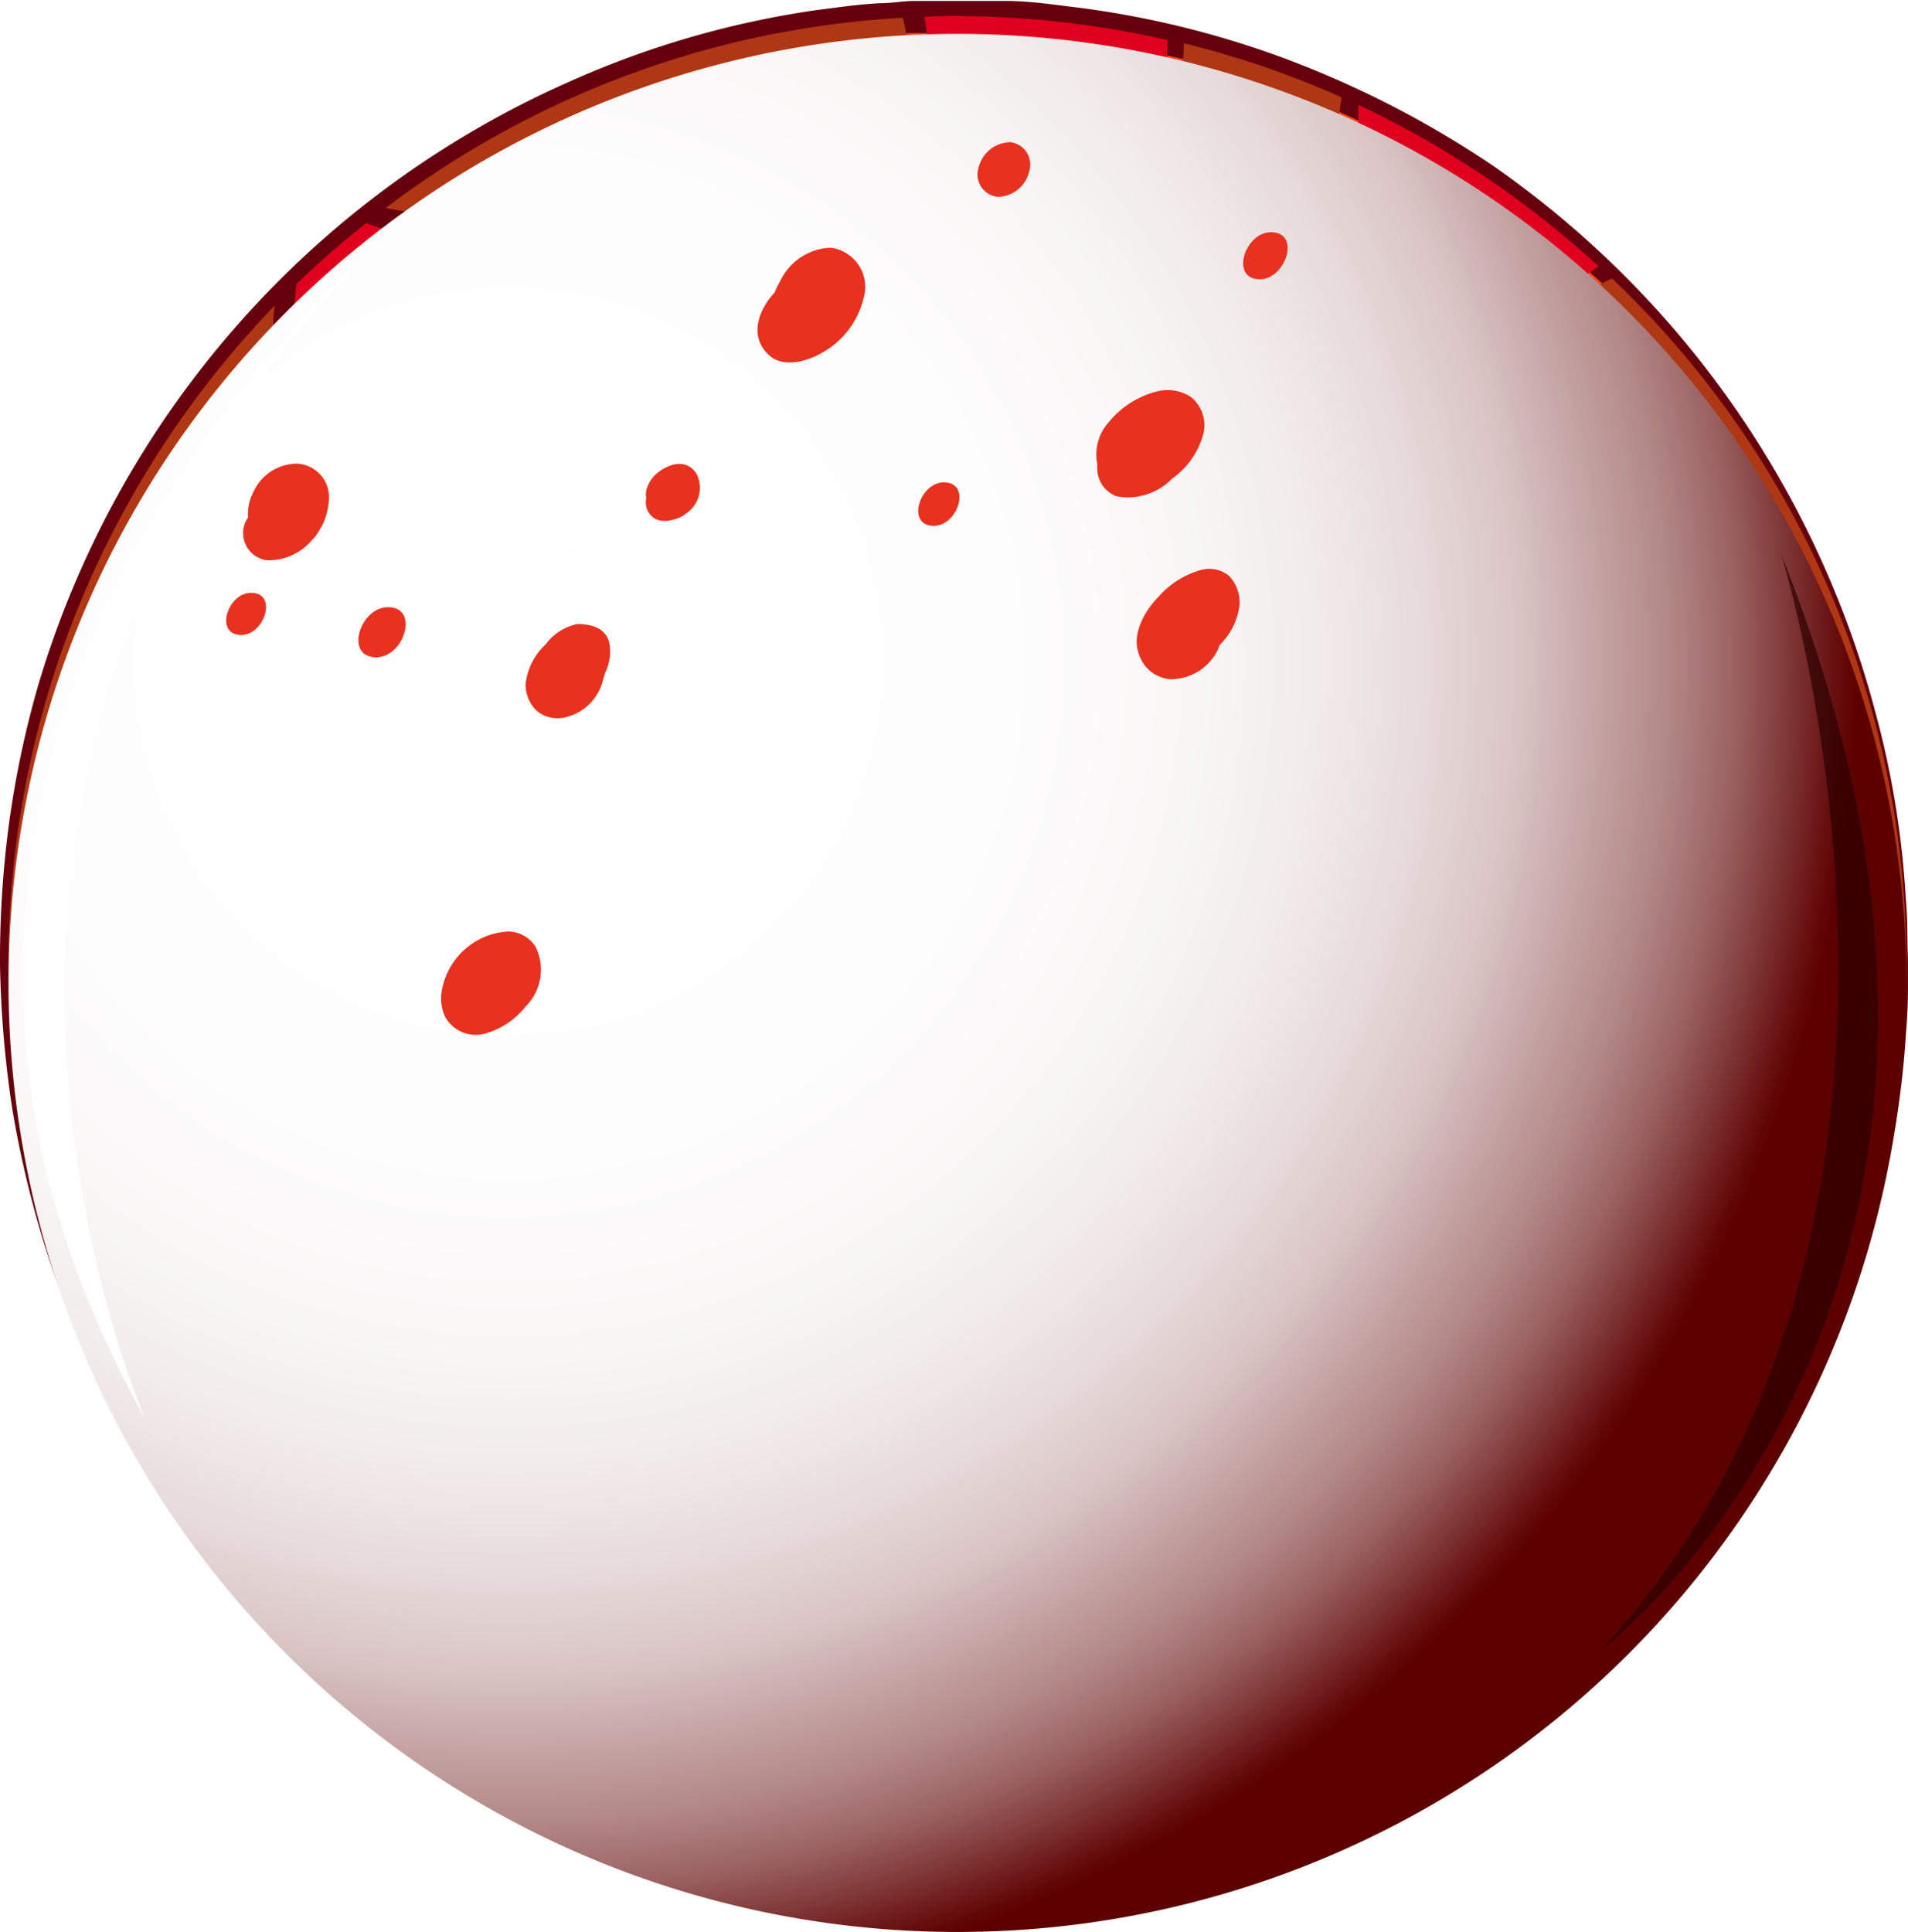 <svg xmlns="http://www.w3.org/2000/svg" xmlns:xlink="http://www.w3.org/1999/xlink" viewBox="0 0 100.92 102.16"><defs><style>.cls-1{mask:url(#mask);filter:url(#luminosity-noclip-2);}.cls-10,.cls-2,.cls-6,.cls-7,.cls-8{mix-blend-mode:multiply;}.cls-2{fill:url(#radial-gradient);}.cls-3{isolation:isolate;}.cls-4{fill:#ff4617;}.cls-5{fill:#67000d;}.cls-6{fill:#b03714;}.cls-7{fill:#e0001d;}.cls-8{fill:url(#radial-gradient-2);}.cls-9{fill:#fff;}.cls-10{fill:#2c0000;opacity:0.7;}.cls-11,.cls-13{fill:#e9311f;}.cls-11,.cls-12,.cls-15{mix-blend-mode:screen;}.cls-14{mask:url(#mask-2);}.cls-15{fill:url(#radial-gradient-3);}.cls-16{filter:url(#luminosity-noclip);}</style><filter id="luminosity-noclip" x="1.6" y="-8200.51" width="79.37" height="32766" filterUnits="userSpaceOnUse" color-interpolation-filters="sRGB"><feFlood flood-color="#fff" result="bg"/><feBlend in="SourceGraphic" in2="bg"/></filter><mask id="mask" x="1.6" y="-8200.51" width="79.37" height="32766" maskUnits="userSpaceOnUse"><g class="cls-16"/></mask><radialGradient id="radial-gradient" cx="66.84" cy="70.37" r="72.24" gradientUnits="userSpaceOnUse"><stop offset="0"/><stop offset="0.22" stop-color="#030303"/><stop offset="0.36" stop-color="#0b0b0b"/><stop offset="0.47" stop-color="#191919"/><stop offset="0.57" stop-color="#2e2e2e"/><stop offset="0.66" stop-color="#484848"/><stop offset="0.74" stop-color="#696969"/><stop offset="0.82" stop-color="#909090"/><stop offset="0.9" stop-color="#bdbdbd"/><stop offset="0.97" stop-color="#eee"/><stop offset="0.99" stop-color="#fff"/></radialGradient><radialGradient id="radial-gradient-2" cx="26.87" cy="34.97" r="71.34" gradientUnits="userSpaceOnUse"><stop offset="0" stop-color="#fff"/><stop offset="0.37" stop-color="#fefdfd"/><stop offset="0.51" stop-color="#f9f6f6"/><stop offset="0.6" stop-color="#f2ebeb"/><stop offset="0.68" stop-color="#e7dada"/><stop offset="0.75" stop-color="#d9c4c4"/><stop offset="0.8" stop-color="#c8a8a8"/><stop offset="0.86" stop-color="#b38888"/><stop offset="0.91" stop-color="#9b6262"/><stop offset="0.95" stop-color="#803737"/><stop offset="0.99" stop-color="#630909"/><stop offset="1" stop-color="#5d0000"/></radialGradient><filter id="luminosity-noclip-2" x="1.6" y="2" width="79.37" height="77.59" filterUnits="userSpaceOnUse" color-interpolation-filters="sRGB"><feFlood flood-color="#fff" result="bg"/><feBlend in="SourceGraphic" in2="bg"/></filter><mask id="mask-2" x="1.6" y="2" width="79.37" height="77.59" maskUnits="userSpaceOnUse"><g class="cls-1"><path class="cls-2" d="M14.75,75.8C18.22,74,20.41,71.29,20,67.16c-.6-5.61-4.28-10.53-3.84-16.29a9.52,9.52,0,0,1,5.77-8c3.54-1.59,7.65-1.42,11.42-1.95,3.18-.45,6.4-1.25,8-4.36a28.51,28.51,0,0,1,2.88-5.22c3-3.72,8.61-3.79,12.46-1.47,2.11,1.28,4.27,4.51,6.78,4.87,4.57.64,4.65-3.56,5.83-6.59.07-.22.41-.52.68-.4,2.67,1.25,4.25,4.68,7,5.58,3.76,1.23,4.37-6.57,3.86-8.64-.6-2.49-1.65-4.78-2.47-7.19-.78-2.26-2.12-5.25-.84-7.52A49,49,0,0,0,10.78,79.59,7.48,7.48,0,0,1,14.75,75.8Z"/></g></mask><radialGradient id="radial-gradient-3" cx="66.84" cy="70.37" r="72.24" gradientUnits="userSpaceOnUse"><stop offset="0" stop-color="#2b2b2b"/><stop offset="0.24" stop-color="#2e2d2c"/><stop offset="0.38" stop-color="#36322f"/><stop offset="0.5" stop-color="#443a35"/><stop offset="0.61" stop-color="#59463d"/><stop offset="0.71" stop-color="#735647"/><stop offset="0.8" stop-color="#946a53"/><stop offset="0.89" stop-color="#bb8162"/><stop offset="0.97" stop-color="#e79b73"/><stop offset="0.99" stop-color="#f7a579"/></radialGradient></defs><g class="cls-3"><g id="Layer_2" data-name="Layer 2"><g id="Layer_1-2" data-name="Layer 1"><path class="cls-4" d="M100.83,51A50.19,50.19,0,1,1,50.64.85,50.19,50.19,0,0,1,100.83,51Z"/><path class="cls-5" d="M100.92,51s0,.31,0,.91,0,1.48-.1,2.63a48.07,48.07,0,0,1-1.64,9.88,51.53,51.53,0,0,1-6.23,14.27,49.7,49.7,0,0,1-24.38,20,48.86,48.86,0,0,1-12.14,2.9,50,50,0,0,1-26.29-4.27,51.93,51.93,0,0,1-21.5-18.4A50.94,50.94,0,0,1,2.31,65.68,54,54,0,0,1,.62,58.46,57.43,57.43,0,0,1,0,51,54.57,54.57,0,0,1,.47,43.6,51.62,51.62,0,0,1,2,36.31,50.65,50.65,0,0,1,30,4.37,49,49,0,0,1,43.21.53C44.34.39,45.45.22,46.56.17c.56,0,1.12-.1,1.68-.12l1.65,0c1.16,0,2.18,0,3.28,0s2.19.14,3.26.28a49.33,49.33,0,0,1,12.15,3A52.45,52.45,0,0,1,78.92,8.73,51.08,51.08,0,0,1,99.18,37.61a48,48,0,0,1,1.62,9.88c.1,1.16.08,2,.1,2.64S100.92,51,100.92,51Zm-.17,0,0-.91c0-.59,0-1.47-.13-2.62a48,48,0,0,0-1.73-9.81A45.12,45.12,0,0,0,96.41,31a47.41,47.41,0,0,0-4.1-7.28A50.58,50.58,0,0,0,56.24,2c-1-.13-2.07-.17-3.11-.25l-1.61,0-.82,0-.78,0-1.61,0c-.54,0-1.07.08-1.61.11-1.08.07-2.16.23-3.24.36A50.35,50.35,0,0,0,37,3.65c-1.08.29-2.13.68-3.2,1s-2.12.78-3.14,1.26A49.91,49.91,0,0,0,.91,51.05a55.65,55.65,0,0,0,.47,7.29A48.38,48.38,0,0,0,9.05,78.65,48.84,48.84,0,0,0,30.49,96.51c1,.48,2.12.84,3.18,1.25s2.15.73,3.23,1a48.51,48.51,0,0,0,6.53,1.34c1.09.12,2.17.27,3.25.32.54,0,1.06.07,1.61.09l1.63,0c1.06,0,2.13,0,3.19-.07s2.1-.13,3.14-.27A50.79,50.79,0,0,0,92.32,78.33a46.87,46.87,0,0,0,4.09-7.27,44.22,44.22,0,0,0,2.46-6.68,47.88,47.88,0,0,0,1.72-9.81c.12-1.14.1-2,.13-2.63Z"/><path class="cls-6" d="M20,90.78a50.35,50.35,0,0,0,10,6,7.37,7.37,0,0,0,4.82-1.46c5-4.8-6.94-11.08-1.34-15.39,3.09-2.38,8-1.77,11.66-1.7,2.77,0,11.8,1,11.44-3.67a10.62,10.62,0,0,0-3.58-7c-1.65-1.32-3.77-2.26-5.16-3.89-2.81-3.32-1.35-8.52,2.37-10.49,2.7-1.43,6.29-2,8.2-4.59a7.18,7.18,0,0,0-.38-9.09c-2.49-2.83-6.85-4-10.23-1.91-2.57,1.59-4.13,4.11-6.28,6.16C37,48.14,31.61,45,26,46.46c-3.63.93-8,6-4.87,9.66A18,18,0,0,1,25,62c1.63,4.65,1.83,11.85-3.34,14.61-1.72.92-9,3-10.33,5.52C13.62,85.1,18.48,90.05,20,90.78Z"/><path class="cls-6" d="M85.27,14.73a3.19,3.19,0,0,0-1.87,1.93c-2.17,5.79,3.19,10.42,5.48,15.12,1.53,3.17.53,8.78-3.61,9.53-2.52.45-5.17-1-7.62-.23A8,8,0,0,0,72,48.75c-.17,3.72,2.34,14.42,8.08,11.06,3.24-1.89,5.58-5.22,9.15-6.57s8.06-1,10.7,1.91c.23.26.44.52.65.79.16-1.61.25-3.24.25-4.9A50,50,0,0,0,85.27,14.73Z"/><path class="cls-6" d="M62.62,2.29a8.66,8.66,0,0,1-2.84,6.33c-3.47,3.05-8.83,5.64-11,9.92-1,2-.23,6.11,2.8,5.72,1.93-.24,3.44-2.07,4.84-3.27,2.66-2.31,6-4.37,9.46-2.2,2.57,1.63,4,5.13,5.78,7.5.76,1,2.43,3.66,4,3.54,2.11-.16,1.64-6.4,1.31-7.68-1.3-5-5-9.11-6-14.23a7,7,0,0,1,0-2.77A49.52,49.52,0,0,0,62.62,2.29Z"/><path class="cls-6" d="M22.57,11.29A18.85,18.85,0,0,1,29,12.44a.51.51,0,0,1,.12.8c-.42.57-2.3,2.86-.65,3.1a8.48,8.48,0,0,0,3.66-.54,43.53,43.53,0,0,0,8.4-3.59c3.23-1.77,7-4.61,7.43-8.56A7.22,7.22,0,0,0,47.75.94,49.84,49.84,0,0,0,20.4,11,16.49,16.49,0,0,0,22.57,11.29Z"/><path class="cls-6" d="M28.72,6.42c.71.43.81,1.64,1,2.34.65,2,2.58,1.77,4.16,1.13,2.48-1,6.29-2.73,6.95-5.6a10.64,10.64,0,0,0,.25-2.52A49.82,49.82,0,0,0,28.21,6.16Z"/><path class="cls-7" d="M95,53.79c-6.3-1-9.12,3.4-13.8,6.45C72.63,65.8,69,49.66,72.36,44.08a8.3,8.3,0,0,1,5.27-4c2.69-.47,7.17,1.54,9.19-.67,5.43-5.93-3.77-12-4.69-18.12-.41-2.74.11-5.77,2.42-7.21A50.86,50.86,0,0,0,71.86,5.55a5,5,0,0,0,0,.87,18,18,0,0,0,2.42,7c2.33,4.42,4.59,8.52,3.74,13.68-.33,2-1.53,5.1-4,3.32-2.84-2-4.62-5.46-6.57-8.26-2.9-4.2-6.86-3.55-10.45-.39-1.77,1.56-4.89,5-7.51,3.06-3-2.26-2.56-5.67-.29-8.31,3-3.53,7.14-5.71,10.43-8.93a7.78,7.78,0,0,0,2.12-5.47A50.48,50.48,0,0,0,50.64.85c-.59,0-1.18,0-1.76.05a6.82,6.82,0,0,1-.31,4.16c-1.73,4.26-5.11,6.82-9.08,8.78-3.08,1.55-7.25,3.86-10.83,3.63-2.77-.18-1.72-2.55-.66-4.16-2-.54-6.3-.48-8.61-1.52A47.37,47.37,0,0,0,15.7,15a7.69,7.69,0,0,0-.09,2c.32,3.52,3.18,3.52,5.64,4.82,3.53,1.87,5.72,7.25,6,11.11.26,4.35-1.91,7.58-5.29,10.15s-10.07,5-9.92,10.12c.1,3.31,2,4.26,3.27,6.92a5.46,5.46,0,0,1-.38,4.58c-1.55,3.15-6.55,3.62-9,6-.34.34-.66.7-1,1.07a49.81,49.81,0,0,0,5.69,9.5,8,8,0,0,1,2.63-2.07c4.66-2.44,11-3.17,11.72-9.62.4-3.48-.59-8-2.91-10.71-1.09-1.3-2.78-2.63-2.85-4.47a8.88,8.88,0,0,1,7.46-9.15,19.76,19.76,0,0,1,7.47-.17c4.24.78,6.52-1.64,9.09-4.55,2.83-3.22,6.77-6.31,11.36-4.74,3.68,1.26,6.72,4.89,6.3,9-.49,4.73-4.29,6.75-8.25,8.37-3.45,1.41-7.53,5.53-4.27,9.35,1.62,1.91,4,2.78,5.78,4.53,1.95,1.94,4.45,6.17,3.18,9.07-1,2.35-3.76,2.94-6.07,3.14-3.81.33-7.62-.07-11.42.1-1.7.07-3.7.12-5.22,1-2.8,1.61-.84,4.9.51,6.88,2.07,3,3.36,7.29-.64,9.53a7.94,7.94,0,0,1-2.72.82,49.85,49.85,0,0,0,18.85,3.67c.73,0,1.45,0,2.16,0-2.55-1.21-4.42-4.39-5.24-6.91-.64-1.93-1.36-5.83,1-7.09s5.15-.73,7.64-.74c3.75,0,7.52-1,9.59-4.5,2.56-4.31-2.09-7.93-4.22-11.23-1.66-2.59-1.71-5.39,1.24-7.06s10.37,0,11.23,3.5c.6,2.49,0,5.5,1.08,7.85,1.85,4,5.19.45,6.39-1.81,1.54-2.91,3.17-8.24,6.89-9.13C94,62.7,96,67.67,95.89,72.78a50,50,0,0,0,4.51-15.22A7.71,7.71,0,0,0,95,53.79Z"/><path class="cls-6" d="M92.64,65.9c-5.47-4.25-8.58,4.49-10.52,8C81,76,77.59,79.78,75,76.94c-1.55-1.72-1.45-4.24-1.59-6.41-.1-1.42-.06-3.33-1.4-4.2A12.56,12.56,0,0,0,68,64.52c-3-.67-8.37.29-6.17,4.36a35.54,35.54,0,0,0,3.1,4.3c1.93,2.54,3.72,5.72,1.88,8.82-3.23,5.43-8.37,5.43-14,5.47-1.84,0-4.52-.07-4.8,2.4a8.54,8.54,0,0,0,.77,4.45c1,2.27,2.63,5.23,5.14,6.05.33.11.31.45.16.73A50.21,50.21,0,0,0,95,74.58C95.38,71.23,94.85,67.62,92.64,65.9Z"/><path class="cls-6" d="M9.16,67.39c2.55-1.21,7.49-3.24,5-7.08-1.21-1.83-2.56-2.93-3-5.17C9,44.23,27.54,44.23,26.21,33.23c-.37-3.06-1.78-7.89-4.44-9.73C20,22.27,17.7,22.11,16,20.64a5.06,5.06,0,0,1-1.47-4.48,50.24,50.24,0,0,0-10,54.74A14.28,14.28,0,0,1,9.16,67.39Z"/><path class="cls-6" d="M37.51,58a4.35,4.35,0,0,1,0-3.43,3.29,3.29,0,0,1,1.66-1.46c.41-.21.87-.31,1.29-.49q1.29-2.3-.76-2.83C32.87,47,27.6,52.58,29,59c.22.36.44.71.65,1.07a14.52,14.52,0,0,1,1.86,6.34c.35,4.43-.17,10.11-4.36,12.7-2.43,1.5-8.19,4-5.06,7.74,1,1.21,3.12,3.2,5,1.85.87-.62.17-1.7.05-2.4a14.13,14.13,0,0,1-.25-3c.24-5.13,4.17-7.78,9.12-7.75,2.7,0,8.94.3,9.64-3.46.34-1.84-.73-3.61-1.74-5.06C41.87,64.05,38.78,61.36,37.51,58Z"/><path class="cls-6" d="M53.43,40.46a.37.37,0,0,1-.25-.34c-2.6-.94-6.06-.13-7.25,2.49-1,2.31.23,6.64,3.3,6.58C53.05,49.1,59,42.58,53.43,40.46Z"/><path class="cls-6" d="M85.59,44.43c-1.75.25-6.89-.22-6.73,2.82.16,2.82,2,5.6,5.23,4.47s5-4.55,8.14-5.5a6.22,6.22,0,0,1,4.31.26c1.14.49,2.91,1.82,4.21,1.74A50,50,0,0,0,88,17.59a12.31,12.31,0,0,0,.15,6.93C89.51,28.19,92.62,31,93.26,35,94.11,40.29,90.72,43.68,85.59,44.43Z"/><path class="cls-6" d="M61.79,10.23c-1.65,1.22-9.91,4.84-7.65,7.54s7.39-3.7,8.61-5.44a29.66,29.66,0,0,0,4.5-8.66c-.56-.19-1.11-.36-1.65-.53A10.19,10.19,0,0,1,61.79,10.23Z"/><path class="cls-6" d="M89.57,72.16c-3.65-.91-6.77,6.25-8,8.6a22.61,22.61,0,0,1-6.38,7.81c-2.9,2.14-6.27,1.13-9.57,1.06-2.69-.07-6.73.52-6.3,4.13a8.47,8.47,0,0,0,3.86,5.88A50.22,50.22,0,0,0,89.68,82.57C90.78,78.76,91.92,72.75,89.57,72.16Z"/><path class="cls-6" d="M69,69.54c-.15-.15,0-1.19-.21-1.3a.33.33,0,0,1-.41-.18,2.32,2.32,0,0,0-1-.14c-.49,0-1.24.22-1.24.83,0,1,1,2.71,2.18,2.37.94-.27,2-2,1.61-2.64C69.75,68.69,69.18,69.72,69,69.54Z"/><path class="cls-6" d="M16.79,39.35a5.2,5.2,0,0,0,1.38-3.82c-.17-1.88-2.21-.29-2.83,0-.89.46-2.26,1.35-3.34,1.1-1.46-.32-3-1.39-4.33-.16a16.76,16.76,0,0,0-2.39,2.91C4.34,40.8,2.71,43.74.82,45.07a49.08,49.08,0,0,0-.36,6A50.56,50.56,0,0,0,2.13,63.91,6.63,6.63,0,0,0,6.8,60.17c1.47-4-2.51-7.3-2-11.24C5.56,41.92,13,43.55,16.79,39.35Z"/><path class="cls-6" d="M8.78,29.62c1.58.56,2.48,2.27,4.19.39,1.25-1.37,2.87-4.16,1.3-5.93-1.88-2.12-1.47-.61-2.93-1a2.33,2.33,0,0,1-1.5-1.22,49.59,49.59,0,0,0-7,13.88C4.82,32.76,7,29,8.78,29.62Z"/><path class="cls-6" d="M83.86,75.5c-1.55-.55-3.16.66-4,1.86A4.72,4.72,0,0,0,79,79.27c0,.16,0,.33,0,.49,0-.28,0-.3,0-.07a2.46,2.46,0,0,0-.05.76,2.2,2.2,0,0,0,.67,1.49,1.75,1.75,0,0,0,1.24.45,2.24,2.24,0,0,0,2.12-.46,6.26,6.26,0,0,0,1.89-2.79C85.32,77.8,85.5,76.1,83.86,75.5Z"/><path class="cls-6" d="M87.61,72.56a1.28,1.28,0,0,0-1.88-.17,1.33,1.33,0,0,0-.77.93c0,.09,0,.18,0,.27s-.16.38-.06.2a1.18,1.18,0,0,0,.84,1.8C87.15,75.72,88.59,73.85,87.61,72.56Z"/><path class="cls-6" d="M72.54,85a1.84,1.84,0,0,0-2.38,0A2.67,2.67,0,0,0,69,87.25a1.26,1.26,0,0,0,1.16,1.28,2.3,2.3,0,0,0,2-1.2,3.51,3.51,0,0,0,.57-.79A1.3,1.3,0,0,0,72.54,85Z"/><path class="cls-6" d="M81.47,64.52A3.05,3.05,0,0,0,80,62.76a2.67,2.67,0,0,0-2.57.47,4.5,4.5,0,0,0-1.7,4.36,3.22,3.22,0,0,0,.92,1.8,1.58,1.58,0,0,0,.39.24,2,2,0,0,0,1,.49c1.34.22,2.44-1.06,3-2.11A4.55,4.55,0,0,0,81.47,64.52Z"/><path class="cls-6" d="M90.16,46.38a1.13,1.13,0,0,0-.48-.28.75.75,0,0,0-.9-.73,1.17,1.17,0,0,0-.9,1.1,5.87,5.87,0,0,0-.13,2c.18.76,1.08.74,1.58.36.2-.15.41-.29.6-.46A1.29,1.29,0,0,0,90.16,46.38Z"/><path class="cls-6" d="M97.21,41.2a2.54,2.54,0,0,0-1-1.28,2,2,0,0,0-2.32.15c-2.19,1.45-2.27,5.6-.58,7.68a1.53,1.53,0,0,0,1.86,1.18c1.95.33,3.78-1.64,3.88-3.54A5.56,5.56,0,0,0,97.21,41.2Z"/><path class="cls-6" d="M93.59,30.85c-1.17-.22-2.17,1-2.15,2.11A1.25,1.25,0,0,0,92,34a1.28,1.28,0,0,1,.11.2l.1.12a1.71,1.71,0,0,0,.11.14l0,0a1.33,1.33,0,0,0,1.85-.35,3.71,3.71,0,0,0,.56-1.49A1.35,1.35,0,0,0,93.59,30.85Z"/><path class="cls-6" d="M86.21,27.28a2.3,2.3,0,0,0-2.3-1c-.07,0-.14.05-.21.06a.91.91,0,0,0-1.14.35c-1.32,1.86-.4,6.83,2.64,5.59C87.05,31.49,87.22,28.78,86.21,27.28Z"/><path class="cls-6" d="M69.81,54.16c-.42-1.67-2.8-.75-3,.6,0,.24-.06.47-.08.69s-.11.29-.16.44a1.07,1.07,0,0,0,.6,1.29,1.94,1.94,0,0,0,2.1-.63.5.5,0,0,0,.12-.13,2.06,2.06,0,0,0,.5-1.5A2.46,2.46,0,0,0,69.81,54.16Z"/><path class="cls-6" d="M59.28,80a2.52,2.52,0,0,0-2.44-1.81,3.22,3.22,0,0,0-1.59.44,7.16,7.16,0,0,0-2.61,2.76c-1,1.6-1.69,3.93-.14,5.41s3.9-.35,5-1.47A6,6,0,0,0,59.28,80Z"/><path class="cls-6" d="M42.65,87.58A1.93,1.93,0,0,0,41.51,86c-.93-.5-2.15.12-2.89.68a4.34,4.34,0,0,0-1.78,3.06,1.84,1.84,0,0,0,1.1,1.78,2.64,2.64,0,0,0,1.55.09,4.32,4.32,0,0,0,1.7-.78,2.7,2.7,0,0,0,1-1.55,1.4,1.4,0,0,1,.09-.17A2.62,2.62,0,0,0,42.65,87.58Z"/><path class="cls-6" d="M54.91,93.16a1,1,0,0,0-.33-.44,1.36,1.36,0,0,0-1.86.36,2.5,2.5,0,0,0-.23.39A1.36,1.36,0,0,0,52.34,95s0,.06.07.1a1.12,1.12,0,0,0,.61.53c1.13.42,2.07-.69,2.12-1.72A1.13,1.13,0,0,0,54.91,93.16Z"/><path class="cls-6" d="M96.61,60.07a4.19,4.19,0,0,0,.32-1.69c-.11-1.39-1-2.7-2.55-2.36a4,4,0,0,0-2.7,3,2.88,2.88,0,0,0-.09,1.27,2.16,2.16,0,0,0,1.19,2.35c1.13.51,2.44-.31,3.09-1.21l.15-.22A3.66,3.66,0,0,0,96.61,60.07Z"/><path class="cls-6" d="M25.87,85.87a2.83,2.83,0,0,0-2.8-2.22c-.28-.14-.54-.29-.81-.41a3.77,3.77,0,0,0-2.45-.62,2.66,2.66,0,0,0-2.09,2.61,3.79,3.79,0,0,0,1.42,2.53c.92.86,2.65,2,4,1.92A3,3,0,0,0,25.87,85.87Z"/><path class="cls-6" d="M31.58,89.5a2.75,2.75,0,0,0-.37-.39,1.46,1.46,0,0,0-1.81.11c-.54.44-1.08,1.54-.52,2.19a3.25,3.25,0,0,0,.35.39,1.32,1.32,0,0,0,1.45.11,2,2,0,0,0,.91-.9A1.56,1.56,0,0,0,31.58,89.5Z"/><path class="cls-6" d="M15.28,72.2A1.28,1.28,0,0,0,14,71.58a4.08,4.08,0,0,0-2.3-1.14,2.3,2.3,0,0,0-2.17,3,4.07,4.07,0,0,0,1.61,2,2.82,2.82,0,0,0,1.34.47,2,2,0,0,0,2.55-.85,2,2,0,0,0,.27-1A2.16,2.16,0,0,0,15.28,72.2Z"/><path class="cls-6" d="M25.63,74.17a1.32,1.32,0,0,0-.65.15,1.69,1.69,0,0,0-1,2.35c.69,1.1,2.44.24,2.58-.86a5.9,5.9,0,0,0,.06-.59A1,1,0,0,0,25.63,74.17Z"/><path class="cls-6" d="M59.33,62.22a1.7,1.7,0,0,0-1,.66c-.47.49-.32,1.52.46,1.56a1.38,1.38,0,0,0,1.11-.51.87.87,0,0,0,.23-.62C60.34,62.74,60.08,62.07,59.33,62.22Z"/><path class="cls-6" d="M79.76,35.1c0-1-.51-2.76-1.79-2.74a3.21,3.21,0,0,0-2.8,2.41c-.41,1.09-.68,2.47.11,3.43a1.72,1.72,0,0,0,.07.21c.5,1.24,2,1.18,2.87.41a3.48,3.48,0,0,0,.88-1.1,2.78,2.78,0,0,0,.35-.59,2.62,2.62,0,0,0,.19-1A7.23,7.23,0,0,0,79.76,35.1Z"/><path class="cls-6" d="M37.39,52.11a1.42,1.42,0,0,0-1.27.66,1.06,1.06,0,0,0-.15.15,1.5,1.5,0,0,0-.2,1.73l0,0A1.36,1.36,0,0,0,38,54.54a2.06,2.06,0,0,0,.44-1.32A1.1,1.1,0,0,0,37.39,52.11Z"/><path class="cls-8" d="M100.83,52A50.19,50.19,0,1,1,50.64,1.79,50.19,50.19,0,0,1,100.83,52Z"/><path class="cls-9" d="M19.4,13.49S-12,39.89,7.69,75.05C7.69,75.05-7.48,41,19.4,13.49Z"/><path class="cls-10" d="M94.2,29.28s11.22,35.48-9.52,58C84.68,87.26,109.85,68.33,94.2,29.28Z"/><path class="cls-11" d="M28.33,50.07a1.75,1.75,0,0,0-1.46-.81,3.78,3.78,0,0,0-3.51,3.19,2.27,2.27,0,0,0,.2,1.35,1.85,1.85,0,0,0,2.06.87,4.17,4.17,0,0,0,2.18-1.44A2.75,2.75,0,0,0,28.33,50.07Z"/><path class="cls-11" d="M36.85,25.07c-.49-.78-1.34-.61-2-.12a1.72,1.72,0,0,0-.61.81.7.7,0,0,0-.06.19s0,0,0,0a1.41,1.41,0,0,0,0,.41,1,1,0,0,0,.54,1.11,1.38,1.38,0,0,0,.92,0,1.54,1.54,0,0,0,.63-.3A1.64,1.64,0,0,0,36.85,25.07Z"/><path class="cls-11" d="M43.93,13.1a3.08,3.08,0,0,0-2.67,1.78,4.62,4.62,0,0,0-.29.59c-.92,1-1.35,2.4-.25,3.35.75.65,2,.28,2.77-.17a4.51,4.51,0,0,0,2.19-2.89A2.09,2.09,0,0,0,43.93,13.1Z"/><path class="cls-11" d="M53.45,7.52a1.75,1.75,0,0,0-1.69,1.35,1.19,1.19,0,0,0,1,1.54,1.73,1.73,0,0,0,1.68-1.36A1.19,1.19,0,0,0,53.45,7.52Z"/><path class="cls-11" d="M32.23,34c-.19-.81-1-1-1.69-1a2.78,2.78,0,0,0-1.68,1.08,3.35,3.35,0,0,0-1.06,2.11,1.92,1.92,0,0,0,.6,1.41,1.73,1.73,0,0,0,1.52.33,2.68,2.68,0,0,0,2-2.07A2.39,2.39,0,0,0,32,35.6,2.58,2.58,0,0,0,32.23,34Z"/><path class="cls-11" d="M20.52,32.11c-1.48,0-2.32,2.65-.62,2.65C21.38,34.76,22.21,32.11,20.52,32.11Z"/><path class="cls-11" d="M65,30.45a1.63,1.63,0,0,0-1.43-.32,4.64,4.64,0,0,0-2.31,1.45c-.73.74-1.44,2-1,3.07a1.89,1.89,0,0,0,1.67,1.27,2.77,2.77,0,0,0,2.51-1.61,1.8,1.8,0,0,1,.08-.21,3.53,3.53,0,0,0,1-1.84A2,2,0,0,0,65,30.45Z"/><path class="cls-11" d="M49.92,25.51c-1.29,0-2,2.3-.53,2.3C50.68,27.81,51.41,25.51,49.92,25.51Z"/><path class="cls-11" d="M63,21a2.24,2.24,0,0,0-1.76-.31,4.79,4.79,0,0,0-2.62,1.67,2.53,2.53,0,0,0-.58,2.18,1.41,1.41,0,0,0,0,.29,1.57,1.57,0,0,0,1,1.41A3.25,3.25,0,0,0,62,25.31a4.23,4.23,0,0,0,1.67-2.45A1.93,1.93,0,0,0,63,21Z"/><path class="cls-11" d="M67.22,12.28c-1.38,0-2.18,2.49-.58,2.49C68,14.77,68.84,12.28,67.22,12.28Z"/><g class="cls-12"><path class="cls-13" d="M16.46,28.62l0,0a.94.94,0,0,1-.1.1A1.35,1.35,0,0,0,16.46,28.62Z"/><path class="cls-13" d="M15.67,24.52a2.54,2.54,0,0,0-2.28,1.53,2.47,2.47,0,0,0-.27,1.33.6.6,0,0,0-.09.13,1.45,1.45,0,0,0,1.1,2.12,3,3,0,0,0,2.31-1l.23-.25a5.11,5.11,0,0,0,.4-.65,3.62,3.62,0,0,0,.33-1.37A1.77,1.77,0,0,0,15.67,24.52Z"/><path class="cls-13" d="M16.34,28.74Z"/></g><path class="cls-11" d="M13.28,31.35c-1.25,0-1.95,2.23-.52,2.23C14,33.58,14.71,31.35,13.28,31.35Z"/><g class="cls-14"><path class="cls-15" d="M14.75,75.8C18.22,74,20.41,71.29,20,67.16c-.6-5.61-4.28-10.53-3.84-16.29a9.52,9.52,0,0,1,5.77-8c3.54-1.59,7.65-1.42,11.42-1.95,3.18-.45,6.4-1.25,8-4.36a28.51,28.51,0,0,1,2.88-5.22c3-3.72,8.61-3.79,12.46-1.47,2.11,1.28,4.27,4.51,6.78,4.87,4.57.64,4.65-3.56,5.83-6.59.07-.22.41-.52.68-.4,2.67,1.25,4.25,4.68,7,5.58,3.76,1.23,4.37-6.57,3.86-8.64-.6-2.49-1.65-4.78-2.47-7.19-.78-2.26-2.12-5.25-.84-7.52A49,49,0,0,0,10.78,79.59,7.48,7.48,0,0,1,14.75,75.8Z"/></g></g></g></g></svg>